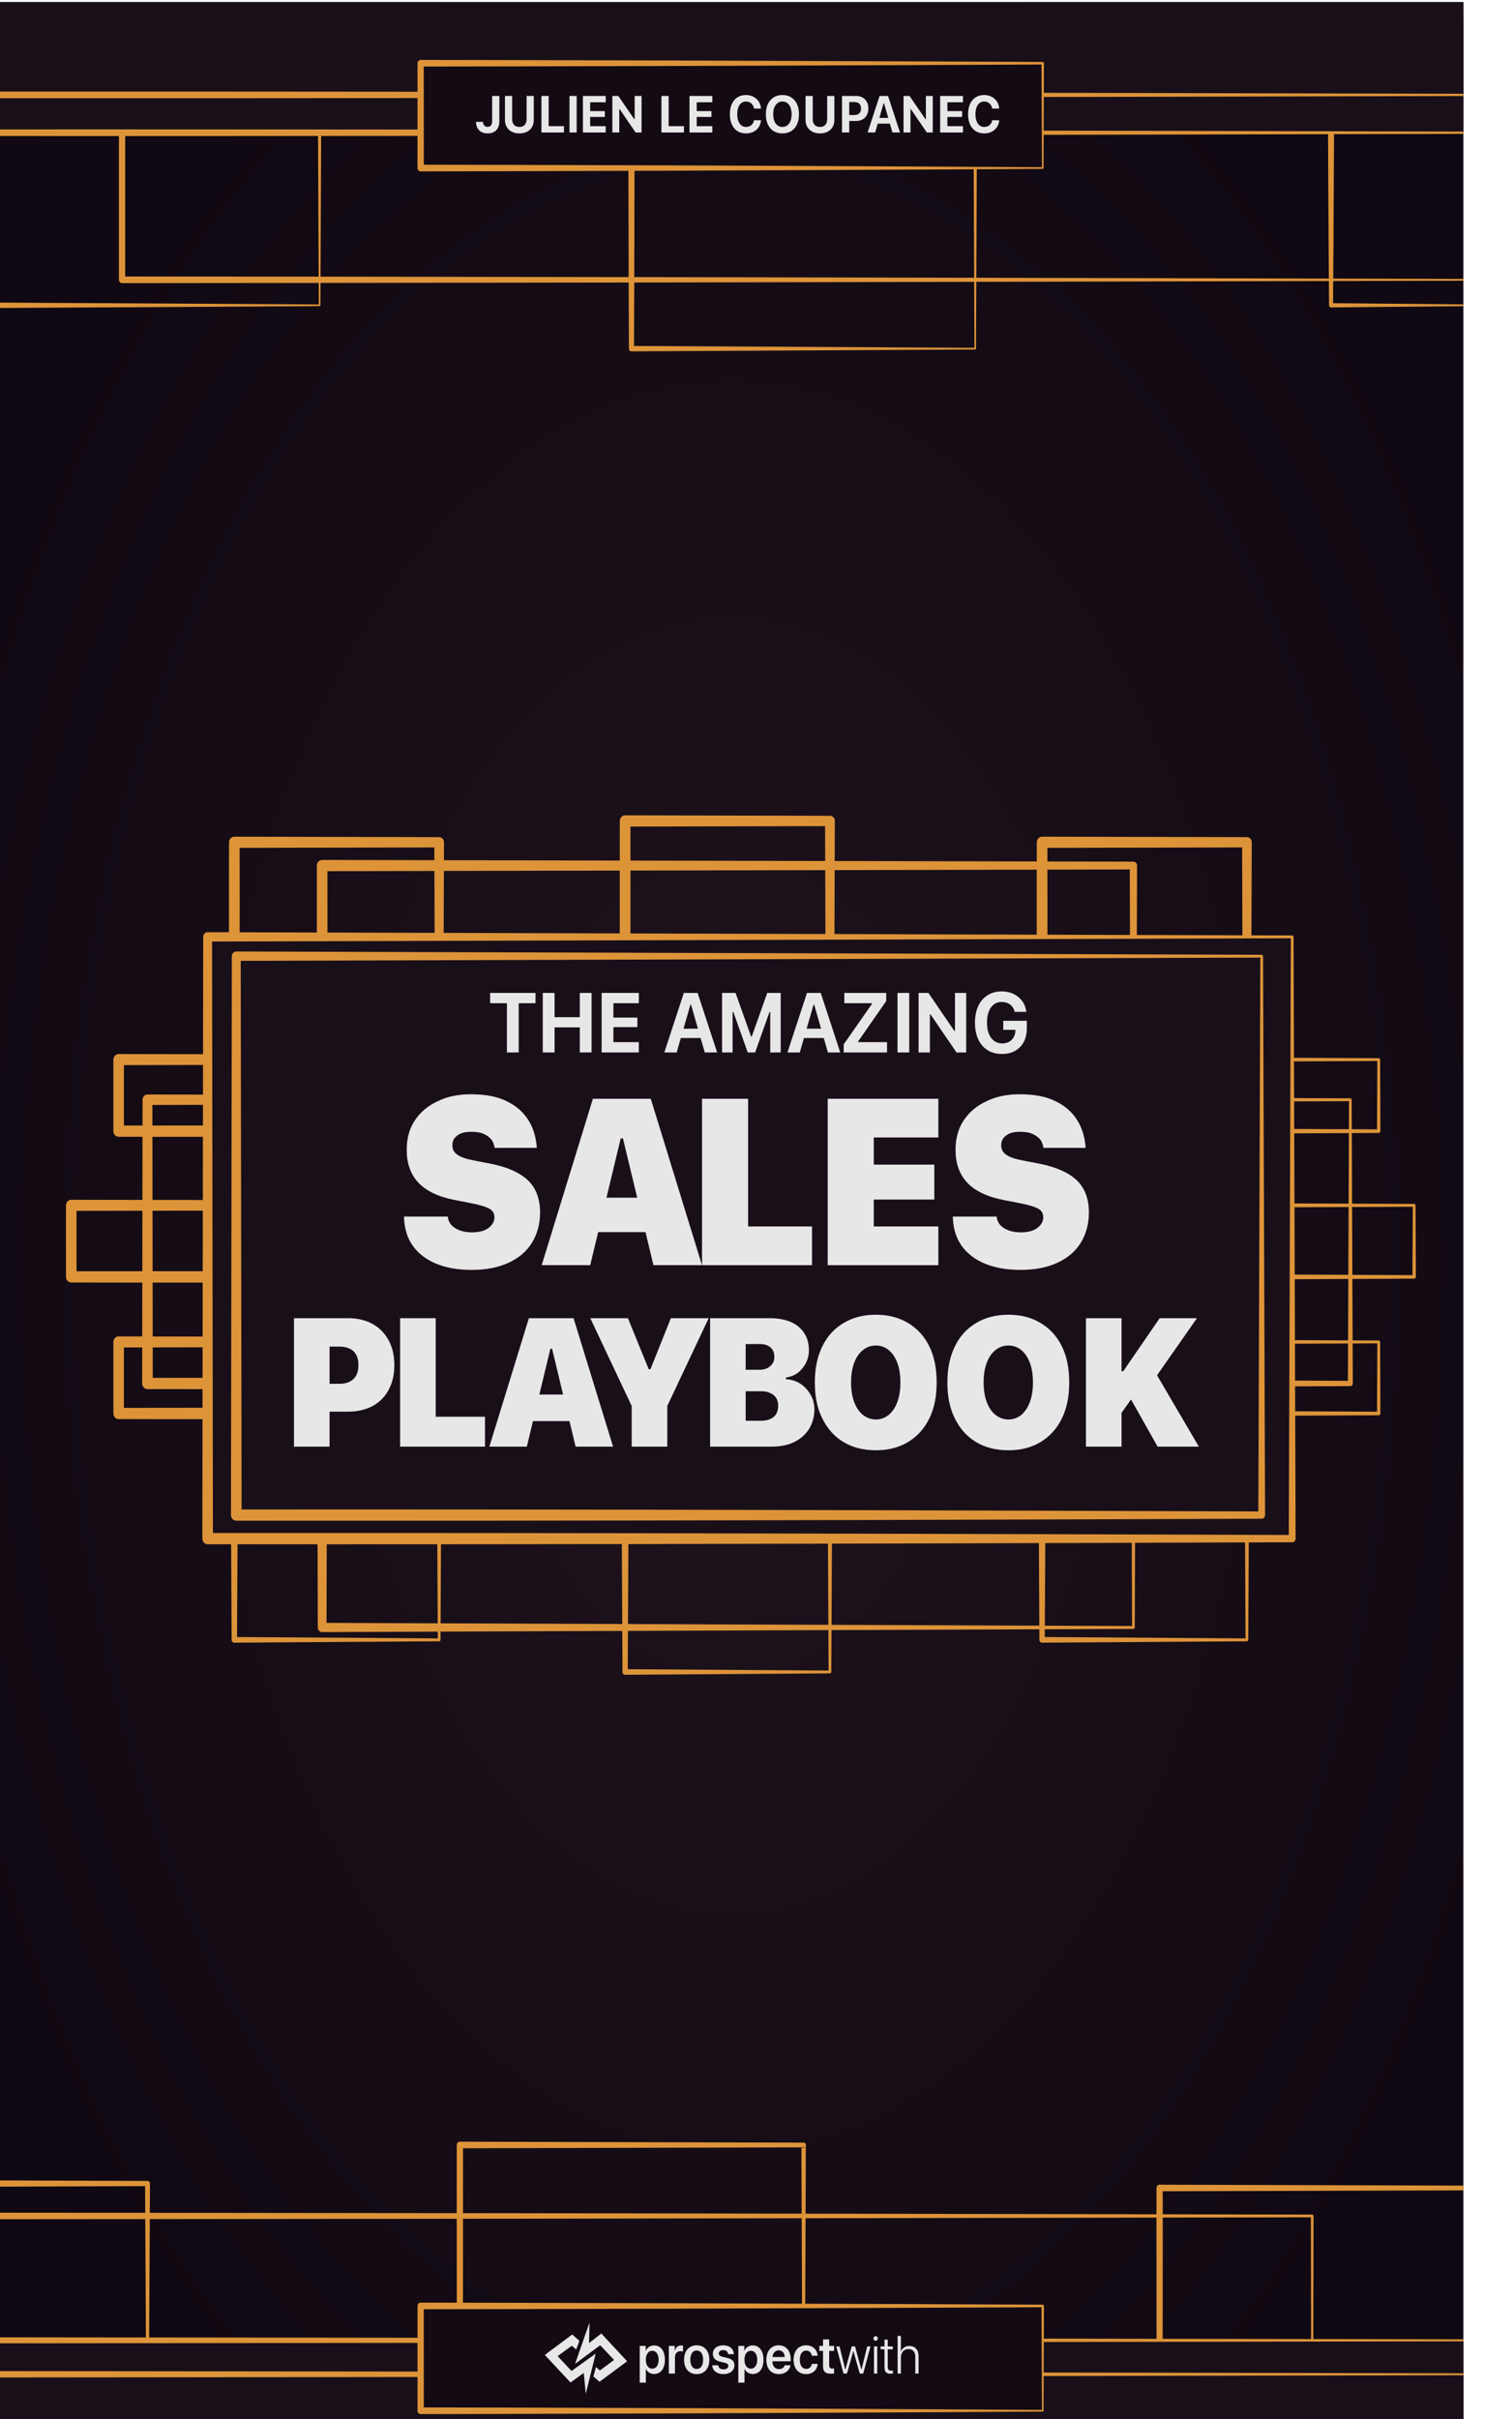 <?xml version="1.0" encoding="UTF-8" standalone="no"?>
<!DOCTYPE svg PUBLIC "-//W3C//DTD SVG 1.1//EN" "http://www.w3.org/Graphics/SVG/1.1/DTD/svg11.dtd">
<svg width="100%" height="100%" viewBox="0 0 312 499" version="1.1" xmlns="http://www.w3.org/2000/svg" xmlns:xlink="http://www.w3.org/1999/xlink" xml:space="preserve" xmlns:serif="http://www.serif.com/" style="fill-rule:evenodd;clip-rule:evenodd;stroke-linejoin:round;stroke-miterlimit:2;">
  <g transform="matrix(1,0,0,1,-210122,-182492)">
    <g id="Plan-de-travail1" serif:id="Plan de travail1" transform="matrix(0.016,0,0,0.017,210122,182491)">
      <rect x="0" y="85" width="18873" height="30121" style="fill:url(#_Radial1);"/>
      <clipPath id="_clip2">
        <rect x="0" y="85" width="18873" height="30121"/>
      </clipPath>
      <g clip-path="url(#_clip2)">
        <g transform="matrix(1.22,0,0,0.563,-132369,5432.24)">
          <path d="M122788,14156C122788,14139 122782,14125.2 122774,14125.2C122774,14125.2 118685,14092.6 115144,14070.3C112441,14053.4 110058,14043.1 110058,14043.1C110029,14043.1 110006,14093.6 110006,14156L110002,20271C110002,20337.9 110027,20392.1 110058,20392.1C110058,20392.1 111106,20395.4 112601,20392.7C113360,20391.4 114234,20388 115144,20383C118685,20363.5 122774,20328.1 122774,20328.1C122789,20328.1 122800,20302.5 122800,20271L122788,14156ZM122760,14186.9C122493,14189 118563,14220.2 115144,14241.7C112675,14257.1 110473,14267.1 110110,14268.7L110114,20149.8C110349,20149.1 111308,20147 112601,20149.3C113360,20150.6 114234,20154 115144,20159C118520,20177.6 122393,20210.7 122748,20213.7L122760,14186.9Z" style="fill:rgb(221,148,57);"/>
        </g>
        <g transform="matrix(1.278,0,0,0.142,-139124,14330.5)">
          <path d="M122788,14156C122788,14088.6 122782,14034 122774,14034C122774,14034 118685,13881.1 115144,13787.3C112441,13715.7 110058,13682.2 110058,13682.2C110029,13682.2 110005,13894.3 110005,14156L110005,20271C110005,20535.8 110028,20750.4 110058,20750.4C110058,20750.4 110874,20764.1 112093,20754.3C112957,20747.4 114023,20729.9 115144,20699.6C118685,20603.8 122774,20423.8 122774,20423.8C122783,20423.8 122791,20355.4 122791,20271L122788,14156ZM122760,14278.5C122500,14288.2 118566,14434.1 115144,14524.7C112677,14590.1 110476,14623.7 110111,14629L110111,19790.9C110311,19788 111056,19779.4 112093,19787.7C112957,19794.6 114023,19812.1 115144,19842.4C118553,19934.6 122469,20104.9 122757,20117.5L122760,14278.5Z" style="fill:rgb(221,148,57);"/>
        </g>
        <g transform="matrix(1.278,0,0,0.142,-139124,10904.8)">
          <path d="M122788,14156C122788,14088.6 122782,14034 122774,14034C122774,14034 118685,13881.1 115144,13787.3C112441,13715.7 110058,13682.2 110058,13682.2C110029,13682.2 110005,13894.3 110005,14156L110005,20271C110005,20535.8 110028,20750.4 110058,20750.4C110058,20750.4 110874,20764.1 112093,20754.3C112957,20747.4 114023,20729.9 115144,20699.6C118685,20603.8 122774,20423.8 122774,20423.8C122783,20423.8 122791,20355.4 122791,20271L122788,14156ZM122760,14278.5C122500,14288.2 118566,14434.1 115144,14524.7C112677,14590.1 110476,14623.7 110111,14629L110111,19790.9C110311,19788 111056,19779.4 112093,19787.7C112957,19794.6 114023,19812.1 115144,19842.4C118553,19934.6 122469,20104.9 122757,20117.5L122760,14278.5Z" style="fill:rgb(221,148,57);"/>
        </g>
        <g transform="matrix(1.362,0,0,0.142,-148980,12673.1)">
          <path d="M122787,14156C122787,14088.6 122781,14034 122774,14034C122774,14034 118685,13880.6 115144,13786.6C112441,13714.9 110058,13681.6 110058,13681.6C110031,13681.6 110008,13894 110008,14156L110008,20271C110008,20535.8 110030,20750.4 110058,20750.4C110058,20750.4 110874,20764.2 112093,20754.3C112957,20747.3 114023,20729.6 115144,20699.1C118685,20602.8 122774,20422 122774,20422C122783,20422 122790,20354.4 122790,20271L122787,14156ZM122761,14278.5C122509,14287.9 118570,14434.5 115144,14525.4C112669,14591 110463,14624.5 110108,14629.6L110108,19790.9C110303,19788.1 111050,19779.3 112093,19787.7C112957,19794.7 114023,19812.4 115144,19842.9C118558,19935.8 122480,20107.1 122758,20119.4L122761,14278.5Z" style="fill:rgb(221,148,57);"/>
        </g>
        <g transform="matrix(4.09911e-17,0.727,-1.711,1.13749e-16,38838.4,-69451.4)">
          <path d="M122798,14156C122798,14150.4 122787,14145.8 122774,14145.8L110058,14128.5C110022,14128.5 109993,14140.8 109993,14156L109964,20271C109964,20293 110006,20310.9 110058,20310.9C110058,20310.9 113237,20311.9 116416,20310.1C119595,20308.3 122774,20303.8 122774,20303.8C122817,20303.8 122851,20289.1 122851,20271L122798,14156ZM122697,20238.1L122750,14166.2L110123,14183.4L110152,20231.1C110699,20230.9 113557,20230.3 116416,20231.9C119305,20233.5 122195,20237.4 122697,20238.1Z" style="fill:rgb(221,148,57);"/>
        </g>
        <g transform="matrix(4.29411e-17,0.761,-0.432,2.87232e-17,11779.1,-73475.8)">
          <path d="M122797,14156C122797,14133.8 122787,14115.8 122774,14115.8C122774,14115.8 118685,14075.1 115144,14046.8C112441,14025.3 110058,14011.7 110058,14011.7C110013,14011.7 109976,14076.3 109976,14156L109969,20271C109969,20358.3 110009,20429 110058,20429C110058,20429 111106,20433.3 112601,20430.2C113360,20428.6 114234,20424.6 115144,20418.4C118685,20394.6 122774,20351.2 122774,20351.2C122799,20351.2 122819,20315.3 122819,20271L122797,14156ZM110140,14299.8L110147,20112.7C110430,20111.7 111362,20109.2 112601,20111.8C113360,20113.4 114234,20117.4 115144,20123.6C118468,20145.9 122275,20185.6 122729,20190.4L122751,14196.5C122418,14199.8 118531,14238.2 115144,14265.2C112735,14284.4 110580,14297.3 110140,14299.8Z" style="fill:rgb(221,148,57);"/>
        </g>
        <g transform="matrix(4.29411e-17,0.761,-0.432,2.87232e-17,22196.6,-73475.8)">
          <path d="M122797,14156C122797,14133.8 122787,14115.8 122774,14115.8C122774,14115.8 118685,14075.1 115144,14046.8C112441,14025.3 110058,14011.7 110058,14011.7C110013,14011.7 109976,14076.3 109976,14156L109969,20271C109969,20358.3 110009,20429 110058,20429C110058,20429 111106,20433.3 112601,20430.2C113360,20428.6 114234,20424.6 115144,20418.4C118685,20394.6 122774,20351.2 122774,20351.2C122799,20351.2 122819,20315.3 122819,20271L122797,14156ZM110140,14299.8L110147,20112.7C110430,20111.7 111362,20109.2 112601,20111.8C113360,20113.4 114234,20117.4 115144,20123.6C118468,20145.9 122275,20185.6 122729,20190.4L122751,14196.5C122418,14199.8 118531,14238.2 115144,14265.2C112735,14284.4 110580,14297.3 110140,14299.8Z" style="fill:rgb(221,148,57);"/>
        </g>
        <g transform="matrix(4.57863e-17,0.812,-0.432,2.87232e-17,16819.1,-79347.5)">
          <path d="M122795,14156C122795,14133.8 122786,14115.8 122774,14115.8C122774,14115.8 118685,14074.4 115144,14046C112441,14024.2 110058,14010.7 110058,14010.7C110015,14010.7 109981,14075.7 109981,14156L109974,20271C109974,20358.3 110012,20429 110058,20429C110058,20429 111106,20433.4 112601,20430.2C113360,20428.5 114234,20424.3 115144,20418C118685,20393.7 122774,20349.3 122774,20349.3C122797,20349.3 122816,20314.2 122816,20271L122795,14156ZM110135,14300.9L110142,20112.7C110418,20111.7 111354,20109.1 112601,20111.8C113360,20113.5 114234,20117.7 115144,20124C118477,20146.9 122296,20187.6 122733,20192.3L122753,14196.4C122430,14199.7 118536,14238.8 115144,14266C112727,14285.5 110565,14298.4 110135,14300.9Z" style="fill:rgb(221,148,57);"/>
        </g>
        <g transform="matrix(1.1,0,0,1.194,-118386,-5476.36)">
          <rect x="110058" y="14156" width="12716" height="6115" style="fill:rgb(25,15,25);"/>
          <path d="M122790,14156C122790,14148 122783,14141.5 122774,14141.5L110058,14108.4C110029,14108.4 110006,14129.7 110006,14156L109996,20271C109996,20302.5 110024,20328.1 110058,20328.1C110058,20328.1 112441,20329.7 115144,20326C118685,20321.1 122774,20308.1 122774,20308.1C122796,20308.1 122814,20291.5 122814,20271L122790,14156ZM122734,20233.8L122758,14170.6L110110,14203.4L110120,20213.9C110511,20213.7 112697,20212.7 115144,20216C118480,20220.6 122302,20232.4 122734,20233.8Z" style="fill:rgb(221,148,57);"/>
        </g>
        <g transform="matrix(1.04,0,0,1.109,-111413,-4038.84)">
          <rect x="110058" y="14156" width="12716" height="6115" style="fill:rgb(25,15,25);"/>
          <path d="M122791,14156C122791,14147.4 122783,14140.4 122774,14140.4L110058,14104.6C110028,14104.6 110003,14127.6 110003,14156L109992,20271C109992,20304.9 110022,20332.4 110058,20332.4C110058,20332.4 112441,20334.2 115144,20330.1C118685,20324.8 122774,20310.7 122774,20310.7C122797,20310.7 122816,20292.9 122816,20271L122791,14156ZM122732,20231.2L122757,14171.7L110113,14207.2L110124,20209.5C110524,20209.3 112704,20208.2 115144,20211.9C118475,20216.9 122290,20229.7 122732,20231.2Z" style="fill:rgb(221,148,57);"/>
        </g>
        <g transform="matrix(8.95895e-18,0.245,-2.872,1.78518e-16,59792.4,-26625.9)">
          <path d="M122816,14156C122816,14154 122797,14152.4 122774,14152.4L110058,14150.4C110022,14150.4 109992,14152.9 109992,14156C109992,14156 109947,16122.4 109921,17825C109901,19124.9 109894,20271 109894,20271C109894,20278.7 109968,20285 110058,20285L122774,20285.1C122865,20285.1 122939,20278.8 122939,20271C122939,20271 122930,19124.9 122906,17825C122873,16122.4 122816,14156 122816,14156ZM110124,14161.6C110127,14277.7 110170,16175.2 110195,17825C110213,19041.2 110221,20122.7 110222,20257L122609,20256.9C122610,20122 122619,19040.8 122642,17825C122674,16164.4 122730,14253 122732,14159.6L110124,14161.6Z" style="fill:rgb(221,148,57);"/>
        </g>
        <g transform="matrix(1.06541e-17,0.274,-0.705,4.39222e-17,14101.9,-29877.2)">
          <path d="M122811,14156C122811,14148 122795,14141.5 122774,14141.5L110058,14117.8C110004,14117.8 109960,14134.9 109960,14156C109960,14156 109938,16122.4 109925,17825C109915,19124.9 109912,20271 109912,20271C109912,20302.5 109977,20328 110058,20328C110058,20328 113237,20329.4 116416,20327.1C119595,20324.8 122774,20318.8 122774,20318.8C122842,20318.8 122897,20297.4 122897,20271L122811,14156ZM110156,14194C110159,14474.8 110179,16261.1 110191,17825C110199,18954.2 110203,19967.4 110204,20214C110862,20213.7 113639,20212.9 116416,20214.9C119228,20216.9 122041,20221.9 122652,20223L122737,14170.6L110156,14194Z" style="fill:rgb(221,148,57);"/>
        </g>
        <g transform="matrix(1.43042e-17,0.274,-0.289,1.8496e-17,23024.5,-29877.2)">
          <path d="M122811,14156C122811,14136.5 122795,14120.6 122774,14120.6L110058,14039.4C109990,14039.4 109935,14091.6 109935,14156L109912,20271C109912,20347.8 109977,20410 110058,20410C110058,20410 112441,20413.9 115144,20404.6C118685,20392.5 122774,20360.3 122774,20360.3C122826,20360.3 122868,20320.3 122868,20271L122811,14156ZM122681,20181L122736,14191.6L110181,14271.8L110204,20131.9C110760,20131.2 112835,20129.5 115144,20137.4C118371,20148.5 122054,20176.2 122681,20181Z" style="fill:rgb(221,148,57);"/>
        </g>
        <g transform="matrix(1.23362e-17,0.311,-0.725,4.51872e-17,22840.4,-33893.6)">
          <path d="M122807,14156C122807,14148.2 122792,14141.9 122774,14141.9L110058,14117.7C110009,14117.7 109969,14134.8 109969,14156L109929,20271C109929,20301.6 109987,20326.4 110058,20326.4C110058,20326.4 112441,20328 115144,20326.2C118685,20323.9 122774,20316.4 122774,20316.4C122832,20316.4 122879,20296.1 122879,20271L122807,14156ZM122669,20225.4L122741,14170.2L110147,14194.1L110186,20215.5C110716,20215.2 112811,20214.2 115144,20215.8C118352,20217.9 122009,20224.3 122669,20225.4Z" style="fill:rgb(221,148,57);"/>
        </g>
        <g transform="matrix(1.507,0,0,0.233,-165962,-3054.08)">
          <rect x="110058" y="14156" width="12716" height="6115" style="fill:rgb(25,15,25);"/>
          <path d="M122781,14156C122781,14131.9 122778,14112.3 122774,14112.3C122774,14112.3 118685,14058.6 115144,14025.4C112441,13999.9 110058,13987.7 110058,13987.7C110044,13987.7 110032,14063 110032,14156L110031,20271C110031,20365.8 110043,20442.7 110058,20442.7C110058,20442.7 110874,20447.5 112093,20444.2C112957,20441.8 114023,20435.9 115144,20425.4C118685,20392.3 122774,20329.7 122774,20329.7C122779,20329.7 122783,20303.4 122783,20271L122781,14156ZM122767,14199.8C122580,14202.2 118601,14254.1 115144,14286.6C112606,14310.5 110350,14322.8 110084,14324.2L110085,20099.2C110234,20098.4 111002,20094.9 112093,20097.8C112957,20100.2 114023,20106.1 115144,20116.6C118588,20148.8 122550,20208.9 122765,20212.2L122767,14199.8Z" style="fill:rgb(221,148,57);"/>
        </g>
        <g transform="matrix(1.521,0,0,0.21,-167698,-3046.66)">
          <rect x="110058" y="14156" width="12716" height="6115" style="fill:rgb(25,15,25);"/>
          <path d="M122781,14156C122781,14129.2 122778,14107.4 122774,14107.4C122774,14107.4 118685,14047.4 115144,14010.3C112441,13981.9 110058,13968.4 110058,13968.4C110044,13968.4 110032,14052.4 110032,14156L110032,20271C110032,20376.3 110043,20461.7 110058,20461.7C110058,20461.7 110874,20467.1 112093,20463.3C112957,20460.7 114023,20454 115144,20442.2C118685,20404.9 122774,20334.5 122774,20334.5C122779,20334.5 122783,20306.1 122783,20271L122781,14156ZM122767,14204.7C122582,14207.4 118602,14265.5 115144,14301.7C112606,14328.3 110349,14341.9 110084,14343.4L110084,20080.1C110233,20079.2 111002,20075.3 112093,20078.7C112957,20081.3 114023,20088 115144,20099.8C118590,20136.1 122554,20203.7 122765,20207.3L122767,14204.7Z" style="fill:rgb(221,148,57);"/>
        </g>
        <g transform="matrix(-6.129e-18,0.1,-1.312,8.04218e-17,32020.6,-10179.7)">
          <rect x="110058" y="14156" width="12716" height="6115" style="fill:rgb(19,10,20);"/>
          <path d="M122876,14156C122876,14151.7 122830,14148.2 122774,14148.2L110058,14144.1C109972,14144.1 109902,14149.4 109902,14156C109902,14156 109789,16122.4 109724,17825C109675,19124.9 109657,20271 109657,20271C109657,20287.9 109837,20301.6 110058,20301.6L122774,20301.9C122998,20301.9 123179,20288.1 123179,20271C123179,20271 123160,19124.9 123099,17825C123020,16122.4 122876,14156 122876,14156ZM110214,14167.9C110224,14333.2 110330,16199.3 110392,17825C110436,19000.5 110455,20050.2 110458,20240.4L122370,20240.1C122373,20049.1 122394,18999.8 122449,17825C122525,16184.8 122662,14300 122671,14163.8L110214,14167.9Z" style="fill:rgb(221,148,57);"/>
        </g>
        <g transform="matrix(1.10019e-17,0.278,-2.872,1.7894e-16,57579.3,-3650.84)">
          <path d="M122811,14156C122811,14154 122794,14152.4 122774,14152.4L110058,14150.1C110025,14150.1 109998,14152.8 109998,14156C109998,14156 109959,16122.4 109937,17825C109920,19124.9 109914,20271 109914,20271C109914,20278.7 109978,20285 110058,20285L122774,20285C122854,20285 122919,20278.8 122919,20271C122919,20271 122911,19124.9 122889,17825C122860,16122.4 122811,14156 122811,14156ZM110118,14161.9C110121,14280.4 110158,16176.4 110179,17825C110195,19041.2 110201,20122.7 110202,20257L122629,20257C122630,20122.5 122639,19041 122659,17825C122687,16164.4 122735,14253 122737,14159.6L110118,14161.9Z" style="fill:rgb(221,148,57);"/>
        </g>
        <g transform="matrix(1.43418e-17,0.293,-0.418,2.64242e-17,7819.83,-5695.11)">
          <path d="M122809,14156C122809,14142.5 122793,14131.5 122774,14131.5L110058,14080.3C109999,14080.3 109950,14114.2 109950,14156L109921,20271C109921,20324.1 109983,20367.1 110058,20367.1C110058,20367.1 112441,20370.1 115144,20365C118685,20358.3 122774,20339.3 122774,20339.3C122828,20339.3 122871,20308.7 122871,20271L122809,14156ZM122678,20202.3L122739,14180.6L110166,14231.2L110194,20174.7C110736,20174.2 112822,20172.6 115144,20177C118366,20183.1 122041,20199.4 122678,20202.3Z" style="fill:rgb(221,148,57);"/>
        </g>
        <g transform="matrix(1.22314e-17,0.303,-0.725,4.52202e-17,29651.7,-6741.63)">
          <path d="M122808,14156C122808,14148.2 122793,14141.9 122774,14141.9L110058,14118C110008,14118 109967,14135 109967,14156L109926,20271C109926,20301.6 109985,20326.4 110058,20326.4C110058,20326.4 113237,20327.8 116416,20325.3C119595,20322.9 122774,20316.7 122774,20316.7C122834,20316.7 122883,20296.2 122883,20271L122808,14156ZM122665,20225.1L122740,14170.2L110149,14193.8L110190,20215.6C110822,20215.3 113619,20214.5 116416,20216.7C119249,20218.8 122083,20224 122665,20225.1Z" style="fill:rgb(221,148,57);"/>
        </g>
        <g transform="matrix(1.43792e-17,0.345,-0.725,4.52827e-17,20627.3,-11885.9)">
          <path d="M122804,14156C122804,14148.2 122790,14141.9 122774,14141.9L110058,14116.5C110012,14116.5 109975,14134.2 109975,14156L109942,20271C109942,20301.6 109994,20326.4 110058,20326.4C110058,20326.4 112441,20328 115144,20326C118685,20323.4 122774,20315.2 122774,20315.2C122825,20315.2 122867,20295.4 122867,20271L122804,14156ZM122682,20226.6L122744,14170.2L110141,14195.4L110174,20215.5C110682,20215.2 112792,20214.2 115144,20216C118372,20218.4 122056,20225.4 122682,20226.6Z" style="fill:rgb(221,148,57);"/>
        </g>
        <g transform="matrix(1.845,0,0,0.322,-206268,23896)">
          <rect x="110058" y="14156" width="12716" height="6115" style="fill:rgb(25,15,25);"/>
          <path d="M122780,14156C122780,14138.5 122777,14124.4 122774,14124.4C122774,14124.4 118685,14085.9 115144,14061.9C112441,14043.5 110058,14034.6 110058,14034.6C110046,14034.6 110037,14088.9 110037,14156L110036,20271C110036,20339.7 110046,20395.3 110058,20395.3C110058,20395.3 110874,20398.7 112093,20396.4C112957,20394.7 114023,20390.5 115144,20383C118685,20359.4 122774,20314.8 122774,20314.8C122778,20314.8 122782,20295.2 122782,20271L122780,14156ZM122768,14187.7C122599,14189.3 118609,14226.6 115144,14250.1C112590,14267.5 110321,14276.4 110079,14277.4L110080,20146.6C110217,20146.1 110990,20143.5 112093,20145.6C112957,20147.3 114023,20151.5 115144,20159C118596,20182 122569,20225 122766,20227.1L122768,14187.7Z" style="fill:rgb(221,148,57);"/>
        </g>
        <g transform="matrix(1.602,0,0,0.24,-177010,25468.7)">
          <rect x="110058" y="14156" width="12716" height="6115" style="fill:rgb(25,15,25);"/>
          <path d="M122780,14156C122780,14132.5 122778,14113.5 122774,14113.5C122774,14113.5 118685,14061.1 115144,14028.7C112441,14003.9 110058,13992 110058,13992C110044,13992 110033,14065.4 110033,14156L110033,20271C110033,20363.3 110044,20438.1 110058,20438.1C110058,20438.1 110874,20442.8 112093,20439.6C112957,20437.3 114023,20431.4 115144,20421.2C118685,20388.8 122774,20327.7 122774,20327.7C122779,20327.7 122783,20302.3 122783,20271L122780,14156ZM122768,14198.6C122587,14200.9 118604,14251.6 115144,14283.3C112601,14306.6 110341,14318.6 110083,14319.9L110083,20103.7C110229,20103 110998,20099.5 112093,20102.4C112957,20104.7 114023,20110.6 115144,20120.8C118591,20152.3 122558,20211.1 122766,20214.2L122768,14198.6Z" style="fill:rgb(221,148,57);"/>
        </g>
        <g transform="matrix(-6.129e-18,0.1,-1.312,8.04218e-17,32020.6,17031.4)">
          <rect x="110058" y="14156" width="12716" height="6115" style="fill:rgb(19,10,20);"/>
          <path d="M122876,14156C122876,14151.7 122830,14148.2 122774,14148.2L110058,14144.1C109972,14144.1 109902,14149.4 109902,14156C109902,14156 109789,16122.4 109724,17825C109675,19124.9 109657,20271 109657,20271C109657,20287.9 109837,20301.6 110058,20301.6L122774,20301.9C122998,20301.9 123179,20288.1 123179,20271C123179,20271 123160,19124.9 123099,17825C123020,16122.4 122876,14156 122876,14156ZM110214,14167.9C110224,14333.2 110330,16199.3 110392,17825C110436,19000.5 110455,20050.2 110458,20240.4L122370,20240.1C122373,20049.1 122394,18999.8 122449,17825C122525,16184.8 122662,14300 122671,14163.8L110214,14167.9Z" style="fill:rgb(221,148,57);"/>
        </g>
        <g transform="matrix(4.816,0,0,4.804,7026.17,28237.8)">
          <path d="M292.588,57.94C282.437,57.94 274.526,63.082 270.571,71.19L270.242,71.19L270.242,59.127L254.224,59.127L254.224,152.005L270.637,152.005L270.637,117.398L270.967,117.398C274.79,125.243 282.7,130.121 292.852,130.121C310.386,130.121 321.592,116.344 321.592,94.064C321.592,71.717 310.32,57.94 292.588,57.94ZM287.578,116.673C277.361,116.673 270.571,107.774 270.505,94.064C270.571,80.484 277.361,71.454 287.578,71.454C298.191,71.454 304.783,80.287 304.783,94.064C304.783,107.906 298.191,116.673 287.578,116.673ZM332.139,129L348.552,129L348.552,88.329C348.552,78.507 354.155,72.508 363.45,72.508C366.218,72.508 368.723,72.904 370.107,73.431L370.107,58.6C368.921,58.336 367.075,57.94 364.966,57.94C356.726,57.94 350.596,62.818 348.223,71.322L347.893,71.322L347.893,59.127L332.139,59.127L332.139,129ZM406.824,130.384C427.324,130.384 440.64,116.739 440.64,94.064C440.64,71.454 427.192,57.677 406.824,57.677C386.455,57.677 373.008,71.519 373.008,94.064C373.008,116.739 386.323,130.384 406.824,130.384ZM406.824,117.398C396.409,117.398 389.685,108.961 389.685,94.064C389.685,79.232 396.475,70.729 406.824,70.729C417.239,70.729 423.962,79.232 423.962,94.064C423.962,108.961 417.239,117.398 406.824,117.398ZM449.934,79.166C449.934,89.515 456.658,96.107 470.039,99.073L481.641,101.644C488.958,103.292 491.462,105.665 491.462,109.884C491.462,115.091 486.519,118.387 478.543,118.387C470.237,118.387 465.557,114.959 464.304,108.17L448.154,108.17C449.473,121.683 460.283,130.384 478.543,130.384C495.681,130.384 507.81,121.485 507.81,108.302C507.81,98.15 502.207,92.547 487.705,89.317L476.104,86.747C468.787,85.099 465.886,82.33 465.886,78.309C465.886,73.168 470.698,69.74 477.949,69.74C485.53,69.74 490.21,73.761 490.869,80.089L506.162,80.089C505.767,66.839 494.956,57.677 477.949,57.677C461.074,57.677 449.934,66.378 449.934,79.166ZM556.655,57.94C546.504,57.94 538.594,63.082 534.639,71.19L534.309,71.19L534.309,59.127L518.291,59.127L518.291,152.005L534.705,152.005L534.705,117.398L535.034,117.398C538.857,125.243 546.768,130.121 556.919,130.121C574.453,130.121 585.659,116.344 585.659,94.064C585.659,71.717 574.387,57.94 556.655,57.94ZM551.646,116.673C541.428,116.673 534.639,107.774 534.573,94.064C534.639,80.484 541.428,71.454 551.646,71.454C562.258,71.454 568.85,80.287 568.85,94.064C568.85,107.906 562.258,116.673 551.646,116.673ZM642.481,108.104C640.701,113.905 634.9,117.728 627.253,117.728C616.509,117.728 609.653,110.213 609.653,99.007L609.653,98.019L658.499,98.019L658.499,92.679C658.499,71.454 646.106,57.677 626.265,57.677C606.094,57.677 593.306,72.245 593.306,94.327C593.306,116.607 605.962,130.384 626.924,130.384C643.469,130.384 655.73,121.288 657.839,108.104L642.481,108.104ZM626.331,70.399C635.757,70.399 642.085,77.32 642.415,87.208L609.785,87.208C610.444,77.452 617.102,70.399 626.331,70.399ZM730.679,84.044C729.558,69.344 718.154,57.677 699.697,57.677C679.395,57.677 666.211,71.717 666.211,94.064C666.211,116.739 679.395,130.384 699.829,130.384C717.363,130.384 729.426,120.101 730.745,104.479L715.254,104.479C713.738,112.389 708.333,117.135 700.027,117.135C689.612,117.135 682.888,108.697 682.888,94.064C682.888,79.693 689.546,70.992 699.895,70.992C708.662,70.992 713.87,76.595 715.188,84.044L730.679,84.044ZM745.115,42.779L745.115,59.127L735.095,59.127L735.095,71.783L745.115,71.783L745.115,110.411C745.115,123.99 751.047,129.33 766.143,129.33C769.636,129.33 772.866,129.066 774.646,128.67L774.646,116.146C773.591,116.344 771.482,116.476 769.966,116.476C764.165,116.476 761.528,113.839 761.528,108.104L761.528,71.783L774.712,71.783L774.712,59.127L761.528,59.127L761.528,42.779L745.115,42.779ZM872.139,60.445L863.372,60.445L848.013,119.244L847.815,119.244L830.742,60.445L821.909,60.445L804.837,119.244L804.639,119.244L789.28,60.445L780.447,60.445L799.959,129L809.187,129L826.194,72.113L826.392,72.113L843.464,129L852.693,129L872.139,60.445ZM885.916,46.207C889.146,46.207 891.782,43.636 891.782,40.406C891.782,37.176 889.146,34.606 885.916,34.606C882.752,34.606 880.115,37.176 880.115,40.406C880.115,43.636 882.752,46.207 885.916,46.207ZM881.565,129L890.266,129L890.266,60.445L881.565,60.445L881.565,129ZM909.646,43.307L909.646,60.445L899.429,60.445L899.429,67.696L909.646,67.696L909.646,112.125C909.646,124.518 914.26,129.396 925.73,129.396C927.576,129.396 931.267,129.198 932.19,129L932.19,121.551C931.663,121.683 928.367,121.815 927.444,121.815C921.116,121.815 918.347,118.783 918.347,111.729L918.347,67.696L931.86,67.696L931.86,60.445L918.347,60.445L918.347,43.307L909.646,43.307ZM944.846,129L953.613,129L953.613,88.658C953.613,75.738 961.589,67.103 973.916,67.103C985.518,67.103 992.175,74.288 992.175,86.153L992.175,129L1000.94,129L1000.94,84.703C1000.94,69.344 991.45,59.325 976.421,59.325C965.479,59.325 957.305,64.664 953.811,73.102L953.613,73.102L953.613,33.88L944.846,33.88L944.846,129Z" style="fill:rgb(231,231,231);fill-rule:nonzero;"/>
        </g>
        <g transform="matrix(4.816,0,0,4.804,7026.17,28237.8)">
          <path d="M118.542,51.959L119.77,0L81.075,104.536L148.331,57.526L185.49,94.639L147.409,121.237L136.968,112.577L130.212,136.392L146.488,149.691L220.5,98.041L151.402,27.835L118.542,51.959Z" style="fill:rgb(231,231,231);fill-rule:nonzero;"/>
        </g>
        <g transform="matrix(4.816,0,0,4.804,7026.17,28237.8)">
          <path d="M73.398,30.309L92.745,46.392L84.146,68.041L72.169,58.763L34.396,85.051L71.555,122.474L136.354,78.557L109.636,180L104.415,127.423L68.791,151.546L0,81.959L73.398,30.309Z" style="fill:rgb(231,231,231);fill-rule:nonzero;"/>
        </g>
        <g transform="matrix(2.586,0,0,2.579,4894.5,650.092)">
          <g transform="matrix(243.714,0,0,243.714,472,394)">
            <path d="M0.275,0.018C0.351,0.018 0.41,-0.003 0.452,-0.044C0.495,-0.085 0.516,-0.143 0.516,-0.217L0.516,-0.705L0.368,-0.705L0.368,-0.218C0.368,-0.183 0.36,-0.156 0.344,-0.137C0.328,-0.119 0.304,-0.109 0.273,-0.109C0.254,-0.109 0.237,-0.113 0.224,-0.121C0.21,-0.129 0.2,-0.14 0.193,-0.154C0.185,-0.168 0.181,-0.184 0.18,-0.202L0.18,-0.205L0.037,-0.205L0.037,-0.201C0.038,-0.157 0.049,-0.118 0.068,-0.085C0.087,-0.053 0.114,-0.027 0.149,-0.009C0.185,0.009 0.226,0.018 0.275,0.018Z" style="fill:rgb(231,231,231);fill-rule:nonzero;"/>
          </g>
          <g transform="matrix(243.714,0,0,243.714,604.852,394)">
            <path d="M0.38,0.018C0.441,0.018 0.493,0.007 0.537,-0.015C0.581,-0.036 0.615,-0.067 0.639,-0.106C0.663,-0.145 0.675,-0.191 0.675,-0.243L0.675,-0.705L0.528,-0.705L0.528,-0.256C0.528,-0.211 0.515,-0.174 0.49,-0.147C0.464,-0.12 0.428,-0.107 0.38,-0.107C0.333,-0.107 0.297,-0.12 0.271,-0.147C0.245,-0.174 0.232,-0.211 0.232,-0.256L0.232,-0.705L0.085,-0.705L0.085,-0.243C0.085,-0.191 0.097,-0.145 0.121,-0.106C0.146,-0.067 0.18,-0.036 0.224,-0.015C0.268,0.007 0.32,0.018 0.38,0.018Z" style="fill:rgb(231,231,231);fill-rule:nonzero;"/>
          </g>
          <g transform="matrix(243.714,0,0,243.714,786.733,394)">
            <path d="M0.085,-0L0.546,-0L0.546,-0.122L0.233,-0.122L0.233,-0.705L0.085,-0.705L0.085,-0Z" style="fill:rgb(231,231,231);fill-rule:nonzero;"/>
          </g>
          <g transform="matrix(243.714,0,0,243.714,926.726,394)">
            <rect x="0.085" y="-0.705" width="0.147" height="0.705" style="fill:rgb(231,231,231);fill-rule:nonzero;"/>
          </g>
          <g transform="matrix(243.714,0,0,243.714,993.652,394)">
            <path d="M0.085,-0L0.552,-0L0.552,-0.122L0.233,-0.122L0.233,-0.3L0.534,-0.3L0.534,-0.413L0.233,-0.413L0.233,-0.583L0.552,-0.583L0.552,-0.705L0.085,-0.705L0.085,-0Z" style="fill:rgb(231,231,231);fill-rule:nonzero;"/>
          </g>
          <g transform="matrix(243.714,0,0,243.714,1140.43,394)">
            <path d="M0.085,-0L0.227,-0L0.227,-0.451L0.3,-0.451L0.197,-0.503L0.561,-0L0.683,-0L0.683,-0.705L0.542,-0.705L0.542,-0.256L0.468,-0.256L0.571,-0.204L0.208,-0.705L0.085,-0.705L0.085,-0Z" style="fill:rgb(231,231,231);fill-rule:nonzero;"/>
          </g>
          <g transform="matrix(243.714,0,0,243.714,1385.19,394)">
            <path d="M0.085,-0L0.546,-0L0.546,-0.122L0.233,-0.122L0.233,-0.705L0.085,-0.705L0.085,-0Z" style="fill:rgb(231,231,231);fill-rule:nonzero;"/>
          </g>
          <g transform="matrix(243.714,0,0,243.714,1525.18,394)">
            <path d="M0.085,-0L0.552,-0L0.552,-0.122L0.233,-0.122L0.233,-0.3L0.534,-0.3L0.534,-0.413L0.233,-0.413L0.233,-0.583L0.552,-0.583L0.552,-0.705L0.085,-0.705L0.085,-0Z" style="fill:rgb(231,231,231);fill-rule:nonzero;"/>
          </g>
          <g transform="matrix(243.714,0,0,243.714,1734.12,394)">
            <path d="M0.385,0.018C0.442,0.018 0.492,0.008 0.536,-0.013C0.58,-0.034 0.616,-0.063 0.643,-0.101C0.67,-0.138 0.686,-0.181 0.691,-0.23L0.691,-0.236L0.547,-0.236L0.546,-0.231C0.542,-0.206 0.532,-0.184 0.517,-0.166C0.502,-0.147 0.483,-0.133 0.461,-0.122C0.439,-0.112 0.414,-0.107 0.385,-0.107C0.348,-0.107 0.316,-0.117 0.289,-0.137C0.262,-0.157 0.241,-0.185 0.227,-0.222C0.212,-0.258 0.205,-0.302 0.205,-0.352L0.205,-0.353C0.205,-0.403 0.212,-0.447 0.227,-0.484C0.241,-0.52 0.262,-0.548 0.289,-0.568C0.316,-0.588 0.348,-0.598 0.385,-0.598C0.413,-0.598 0.438,-0.592 0.461,-0.581C0.483,-0.57 0.502,-0.554 0.517,-0.534C0.532,-0.514 0.542,-0.491 0.547,-0.465L0.547,-0.461L0.69,-0.461L0.69,-0.468C0.686,-0.517 0.67,-0.561 0.643,-0.6C0.615,-0.638 0.579,-0.668 0.535,-0.69C0.49,-0.712 0.44,-0.723 0.385,-0.723C0.316,-0.723 0.258,-0.708 0.208,-0.678C0.159,-0.648 0.121,-0.606 0.094,-0.55C0.068,-0.495 0.054,-0.429 0.054,-0.353L0.054,-0.352C0.054,-0.276 0.068,-0.21 0.094,-0.155C0.121,-0.099 0.159,-0.057 0.208,-0.027C0.258,0.003 0.317,0.018 0.385,0.018Z" style="fill:rgb(231,231,231);fill-rule:nonzero;"/>
          </g>
          <g transform="matrix(243.714,0,0,243.714,1913.5,394)">
            <path d="M0.394,0.018C0.463,0.018 0.523,0.003 0.574,-0.027C0.625,-0.057 0.664,-0.1 0.691,-0.155C0.719,-0.211 0.732,-0.276 0.732,-0.352L0.732,-0.353C0.732,-0.429 0.719,-0.494 0.691,-0.55C0.663,-0.605 0.624,-0.648 0.573,-0.678C0.523,-0.708 0.463,-0.723 0.394,-0.723C0.325,-0.723 0.265,-0.708 0.214,-0.678C0.163,-0.648 0.124,-0.605 0.096,-0.55C0.068,-0.495 0.054,-0.429 0.054,-0.353L0.054,-0.352C0.054,-0.276 0.068,-0.211 0.095,-0.155C0.123,-0.1 0.162,-0.057 0.213,-0.027C0.264,0.003 0.324,0.018 0.394,0.018ZM0.394,-0.107C0.355,-0.107 0.321,-0.117 0.293,-0.137C0.265,-0.157 0.243,-0.186 0.228,-0.223C0.212,-0.259 0.205,-0.303 0.205,-0.352L0.205,-0.353C0.205,-0.403 0.212,-0.446 0.228,-0.483C0.244,-0.519 0.266,-0.548 0.294,-0.568C0.322,-0.588 0.355,-0.598 0.394,-0.598C0.432,-0.598 0.465,-0.588 0.493,-0.568C0.521,-0.548 0.543,-0.519 0.559,-0.483C0.574,-0.446 0.582,-0.403 0.582,-0.353L0.582,-0.352C0.582,-0.303 0.574,-0.259 0.559,-0.223C0.543,-0.186 0.521,-0.157 0.493,-0.137C0.465,-0.117 0.432,-0.107 0.394,-0.107Z" style="fill:rgb(231,231,231);fill-rule:nonzero;"/>
          </g>
          <g transform="matrix(243.714,0,0,243.714,2103.95,394)">
            <path d="M0.38,0.018C0.441,0.018 0.493,0.007 0.537,-0.015C0.581,-0.036 0.615,-0.067 0.639,-0.106C0.663,-0.145 0.675,-0.191 0.675,-0.243L0.675,-0.705L0.528,-0.705L0.528,-0.256C0.528,-0.211 0.515,-0.174 0.49,-0.147C0.464,-0.12 0.428,-0.107 0.38,-0.107C0.333,-0.107 0.297,-0.12 0.271,-0.147C0.245,-0.174 0.232,-0.211 0.232,-0.256L0.232,-0.705L0.085,-0.705L0.085,-0.243C0.085,-0.191 0.097,-0.145 0.121,-0.106C0.146,-0.067 0.18,-0.036 0.224,-0.015C0.268,0.007 0.32,0.018 0.38,0.018Z" style="fill:rgb(231,231,231);fill-rule:nonzero;"/>
          </g>
          <g transform="matrix(243.714,0,0,243.714,2285.83,394)">
            <path d="M0.159,-0.222L0.376,-0.222C0.425,-0.222 0.469,-0.232 0.506,-0.252C0.543,-0.272 0.572,-0.3 0.593,-0.336C0.613,-0.372 0.624,-0.414 0.624,-0.463L0.624,-0.464C0.624,-0.512 0.613,-0.554 0.593,-0.59C0.572,-0.626 0.543,-0.655 0.506,-0.675C0.469,-0.695 0.425,-0.705 0.376,-0.705L0.159,-0.705L0.159,-0.588L0.34,-0.588C0.382,-0.588 0.415,-0.577 0.439,-0.556C0.462,-0.534 0.474,-0.503 0.474,-0.463L0.474,-0.462C0.474,-0.422 0.462,-0.392 0.439,-0.37C0.415,-0.348 0.382,-0.337 0.34,-0.337L0.159,-0.337L0.159,-0.222ZM0.085,-0L0.233,-0L0.233,-0.705L0.085,-0.705L0.085,-0Z" style="fill:rgb(231,231,231);fill-rule:nonzero;"/>
          </g>
          <g transform="matrix(243.714,0,0,243.714,2425.71,394)">
            <path d="M0.035,-0L0.19,-0L0.362,-0.564L0.405,-0.564L0.405,-0.705L0.28,-0.705L0.035,-0ZM0.166,-0.171L0.564,-0.171L0.528,-0.281L0.202,-0.281L0.166,-0.171ZM0.543,-0L0.698,-0L0.453,-0.705L0.371,-0.705L0.371,-0.564L0.543,-0Z" style="fill:rgb(231,231,231);fill-rule:nonzero;"/>
          </g>
          <g transform="matrix(243.714,0,0,243.714,2592.71,394)">
            <path d="M0.085,-0L0.227,-0L0.227,-0.451L0.3,-0.451L0.197,-0.503L0.561,-0L0.683,-0L0.683,-0.705L0.542,-0.705L0.542,-0.256L0.468,-0.256L0.571,-0.204L0.208,-0.705L0.085,-0.705L0.085,-0Z" style="fill:rgb(231,231,231);fill-rule:nonzero;"/>
          </g>
          <g transform="matrix(243.714,0,0,243.714,2775.31,394)">
            <path d="M0.085,-0L0.552,-0L0.552,-0.122L0.233,-0.122L0.233,-0.3L0.534,-0.3L0.534,-0.413L0.233,-0.413L0.233,-0.583L0.552,-0.583L0.552,-0.705L0.085,-0.705L0.085,-0Z" style="fill:rgb(231,231,231);fill-rule:nonzero;"/>
          </g>
          <g transform="matrix(243.714,0,0,243.714,2922.08,394)">
            <path d="M0.385,0.018C0.442,0.018 0.492,0.008 0.536,-0.013C0.58,-0.034 0.616,-0.063 0.643,-0.101C0.67,-0.138 0.686,-0.181 0.691,-0.23L0.691,-0.236L0.547,-0.236L0.546,-0.231C0.542,-0.206 0.532,-0.184 0.517,-0.166C0.502,-0.147 0.483,-0.133 0.461,-0.122C0.439,-0.112 0.414,-0.107 0.385,-0.107C0.348,-0.107 0.316,-0.117 0.289,-0.137C0.262,-0.157 0.241,-0.185 0.227,-0.222C0.212,-0.258 0.205,-0.302 0.205,-0.352L0.205,-0.353C0.205,-0.403 0.212,-0.447 0.227,-0.484C0.241,-0.52 0.262,-0.548 0.289,-0.568C0.316,-0.588 0.348,-0.598 0.385,-0.598C0.413,-0.598 0.438,-0.592 0.461,-0.581C0.483,-0.57 0.502,-0.554 0.517,-0.534C0.532,-0.514 0.542,-0.491 0.547,-0.465L0.547,-0.461L0.69,-0.461L0.69,-0.468C0.686,-0.517 0.67,-0.561 0.643,-0.6C0.615,-0.638 0.579,-0.668 0.535,-0.69C0.49,-0.712 0.44,-0.723 0.385,-0.723C0.316,-0.723 0.258,-0.708 0.208,-0.678C0.159,-0.648 0.121,-0.606 0.094,-0.55C0.068,-0.495 0.054,-0.429 0.054,-0.353L0.054,-0.352C0.054,-0.276 0.068,-0.21 0.094,-0.155C0.121,-0.099 0.159,-0.057 0.208,-0.027C0.258,0.003 0.317,0.018 0.385,0.018Z" style="fill:rgb(231,231,231);fill-rule:nonzero;"/>
          </g>
        </g>
        <g>
          <g transform="matrix(2871.26,0,0,2864.05,5064.43,15409.4)">
            <path d="M0.354,0.02C0.419,0.02 0.474,0.01 0.52,-0.01C0.566,-0.03 0.601,-0.058 0.625,-0.094C0.649,-0.131 0.662,-0.174 0.662,-0.223L0.662,-0.223C0.662,-0.282 0.643,-0.328 0.607,-0.36C0.571,-0.392 0.515,-0.416 0.439,-0.43L0.368,-0.443C0.333,-0.449 0.307,-0.457 0.292,-0.467C0.276,-0.477 0.268,-0.49 0.268,-0.508L0.268,-0.508C0.268,-0.519 0.271,-0.529 0.277,-0.537C0.284,-0.546 0.294,-0.553 0.306,-0.558C0.319,-0.563 0.335,-0.565 0.354,-0.565C0.373,-0.565 0.39,-0.563 0.404,-0.558C0.419,-0.552 0.431,-0.545 0.44,-0.536C0.449,-0.527 0.454,-0.515 0.457,-0.502L0.458,-0.497L0.647,-0.497L0.647,-0.502C0.643,-0.546 0.63,-0.585 0.607,-0.618C0.584,-0.651 0.552,-0.677 0.509,-0.696C0.467,-0.715 0.414,-0.724 0.352,-0.724C0.296,-0.724 0.246,-0.715 0.203,-0.695C0.159,-0.676 0.125,-0.649 0.1,-0.614C0.075,-0.579 0.063,-0.537 0.063,-0.489L0.063,-0.488C0.063,-0.432 0.08,-0.386 0.114,-0.351C0.149,-0.315 0.204,-0.29 0.279,-0.276L0.35,-0.263C0.389,-0.256 0.417,-0.248 0.433,-0.24C0.449,-0.232 0.457,-0.22 0.457,-0.203L0.457,-0.202C0.457,-0.19 0.452,-0.179 0.444,-0.17C0.436,-0.16 0.425,-0.153 0.41,-0.147C0.395,-0.142 0.377,-0.139 0.356,-0.139C0.336,-0.139 0.317,-0.142 0.302,-0.147C0.286,-0.153 0.273,-0.16 0.264,-0.17C0.255,-0.179 0.25,-0.19 0.248,-0.202L0.248,-0.206L0.051,-0.206L0.051,-0.196C0.054,-0.151 0.067,-0.112 0.092,-0.08C0.117,-0.048 0.152,-0.023 0.196,-0.006C0.24,0.011 0.293,0.02 0.354,0.02Z" style="fill:rgb(231,231,231);fill-rule:nonzero;"/>
          </g>
          <g transform="matrix(2871.26,0,0,2864.05,6882.69,15409.4)">
            <path d="M0.036,-0L0.254,-0L0.391,-0.537L0.45,-0.537L0.45,-0.705L0.266,-0.705L0.036,-0ZM0.181,-0.14L0.604,-0.14L0.559,-0.286L0.226,-0.286L0.181,-0.14ZM0.538,-0L0.756,-0L0.526,-0.705L0.401,-0.705L0.401,-0.537L0.538,-0Z" style="fill:rgb(231,231,231);fill-rule:nonzero;"/>
          </g>
          <g transform="matrix(2871.26,0,0,2864.05,8821.51,15409.4)">
            <path d="M0.081,-0L0.575,-0L0.575,-0.164L0.288,-0.164L0.288,-0.705L0.081,-0.705L0.081,-0Z" style="fill:rgb(231,231,231);fill-rule:nonzero;"/>
          </g>
          <g transform="matrix(2871.26,0,0,2864.05,10442.1,15409.4)">
            <path d="M0.081,-0L0.578,-0L0.578,-0.164L0.288,-0.164L0.288,-0.278L0.56,-0.278L0.56,-0.426L0.288,-0.426L0.288,-0.541L0.578,-0.541L0.578,-0.705L0.081,-0.705L0.081,-0Z" style="fill:rgb(231,231,231);fill-rule:nonzero;"/>
          </g>
          <g transform="matrix(2871.26,0,0,2864.05,12142.6,15409.4)">
            <path d="M0.354,0.02C0.419,0.02 0.474,0.01 0.52,-0.01C0.566,-0.03 0.601,-0.058 0.625,-0.094C0.649,-0.131 0.662,-0.174 0.662,-0.223L0.662,-0.223C0.662,-0.282 0.643,-0.328 0.607,-0.36C0.571,-0.392 0.515,-0.416 0.439,-0.43L0.368,-0.443C0.333,-0.449 0.307,-0.457 0.292,-0.467C0.276,-0.477 0.268,-0.49 0.268,-0.508L0.268,-0.508C0.268,-0.519 0.271,-0.529 0.277,-0.537C0.284,-0.546 0.294,-0.553 0.306,-0.558C0.319,-0.563 0.335,-0.565 0.354,-0.565C0.373,-0.565 0.39,-0.563 0.404,-0.558C0.419,-0.552 0.431,-0.545 0.44,-0.536C0.449,-0.527 0.454,-0.515 0.457,-0.502L0.458,-0.497L0.647,-0.497L0.647,-0.502C0.643,-0.546 0.63,-0.585 0.607,-0.618C0.584,-0.651 0.552,-0.677 0.509,-0.696C0.467,-0.715 0.414,-0.724 0.352,-0.724C0.296,-0.724 0.246,-0.715 0.203,-0.695C0.159,-0.676 0.125,-0.649 0.1,-0.614C0.075,-0.579 0.063,-0.537 0.063,-0.489L0.063,-0.488C0.063,-0.432 0.08,-0.386 0.114,-0.351C0.149,-0.315 0.204,-0.29 0.279,-0.276L0.35,-0.263C0.389,-0.256 0.417,-0.248 0.433,-0.24C0.449,-0.232 0.457,-0.22 0.457,-0.203L0.457,-0.202C0.457,-0.19 0.452,-0.179 0.444,-0.17C0.436,-0.16 0.425,-0.153 0.41,-0.147C0.395,-0.142 0.377,-0.139 0.356,-0.139C0.336,-0.139 0.317,-0.142 0.302,-0.147C0.286,-0.153 0.273,-0.16 0.264,-0.17C0.255,-0.179 0.25,-0.19 0.248,-0.202L0.248,-0.206L0.051,-0.206L0.051,-0.196C0.054,-0.151 0.067,-0.112 0.092,-0.08C0.117,-0.048 0.152,-0.023 0.196,-0.006C0.24,0.011 0.293,0.02 0.354,0.02Z" style="fill:rgb(231,231,231);fill-rule:nonzero;"/>
          </g>
          <g transform="matrix(2216,0,0,2210.44,3612.09,17611)">
            <path d="M0.185,-0.192L0.396,-0.192C0.451,-0.192 0.499,-0.203 0.539,-0.223C0.579,-0.244 0.61,-0.273 0.632,-0.312C0.654,-0.35 0.665,-0.395 0.665,-0.447L0.665,-0.448C0.665,-0.5 0.654,-0.545 0.632,-0.583C0.61,-0.622 0.579,-0.652 0.539,-0.673C0.499,-0.694 0.451,-0.705 0.396,-0.705L0.185,-0.705L0.185,-0.549L0.347,-0.549C0.381,-0.549 0.408,-0.54 0.427,-0.524C0.446,-0.507 0.456,-0.482 0.456,-0.448L0.456,-0.447C0.456,-0.413 0.446,-0.388 0.427,-0.371C0.408,-0.354 0.381,-0.345 0.347,-0.345L0.185,-0.345L0.185,-0.192ZM0.081,-0L0.288,-0L0.288,-0.705L0.081,-0.705L0.081,-0Z" style="fill:rgb(231,231,231);fill-rule:nonzero;"/>
          </g>
          <g transform="matrix(2216,0,0,2210.44,4980.77,17611)">
            <path d="M0.081,-0L0.575,-0L0.575,-0.164L0.288,-0.164L0.288,-0.705L0.081,-0.705L0.081,-0Z" style="fill:rgb(231,231,231);fill-rule:nonzero;"/>
          </g>
          <g transform="matrix(2216,0,0,2210.44,6231.51,17611)">
            <path d="M0.036,-0L0.254,-0L0.391,-0.537L0.45,-0.537L0.45,-0.705L0.266,-0.705L0.036,-0ZM0.181,-0.14L0.604,-0.14L0.559,-0.286L0.226,-0.286L0.181,-0.14ZM0.538,-0L0.756,-0L0.526,-0.705L0.401,-0.705L0.401,-0.537L0.538,-0Z" style="fill:rgb(231,231,231);fill-rule:nonzero;"/>
          </g>
          <g transform="matrix(2216,0,0,2210.44,7533.11,17611)">
            <path d="M0.277,-0L0.484,-0L0.484,-0.223L0.725,-0.705L0.505,-0.705L0.386,-0.425L0.376,-0.425L0.255,-0.705L0.036,-0.705L0.277,-0.223L0.277,-0Z" style="fill:rgb(231,231,231);fill-rule:nonzero;"/>
          </g>
          <g transform="matrix(2216,0,0,2210.44,8978.61,17611)">
            <path d="M0.185,-0L0.439,-0C0.489,-0 0.533,-0.008 0.57,-0.025C0.607,-0.042 0.636,-0.066 0.657,-0.097C0.677,-0.128 0.688,-0.164 0.688,-0.205L0.688,-0.206C0.688,-0.235 0.68,-0.262 0.665,-0.286C0.65,-0.311 0.63,-0.331 0.605,-0.346C0.58,-0.361 0.552,-0.369 0.522,-0.37L0.522,-0.379C0.548,-0.383 0.571,-0.391 0.591,-0.405C0.611,-0.419 0.626,-0.437 0.638,-0.458C0.65,-0.48 0.656,-0.503 0.656,-0.528L0.656,-0.529C0.656,-0.566 0.647,-0.597 0.629,-0.623C0.611,-0.649 0.585,-0.67 0.551,-0.684C0.517,-0.698 0.476,-0.705 0.428,-0.705L0.185,-0.705L0.185,-0.563L0.371,-0.563C0.397,-0.563 0.418,-0.557 0.433,-0.544C0.447,-0.532 0.455,-0.515 0.455,-0.493L0.455,-0.492C0.455,-0.471 0.447,-0.455 0.431,-0.442C0.416,-0.429 0.395,-0.422 0.369,-0.422L0.185,-0.422L0.185,-0.304L0.378,-0.304C0.399,-0.304 0.417,-0.301 0.431,-0.294C0.446,-0.288 0.457,-0.279 0.465,-0.268C0.473,-0.256 0.477,-0.242 0.477,-0.225L0.477,-0.224C0.477,-0.197 0.468,-0.177 0.451,-0.163C0.433,-0.149 0.409,-0.142 0.376,-0.142L0.185,-0.142L0.185,-0ZM0.081,-0L0.288,-0L0.288,-0.705L0.081,-0.705L0.081,-0Z" style="fill:rgb(231,231,231);fill-rule:nonzero;"/>
          </g>
          <g transform="matrix(2216,0,0,2210.44,10406.8,17611)">
            <path d="M0.401,0.02C0.473,0.02 0.535,0.005 0.588,-0.025C0.641,-0.055 0.683,-0.098 0.712,-0.154C0.741,-0.209 0.755,-0.275 0.755,-0.352L0.755,-0.353C0.755,-0.43 0.741,-0.496 0.712,-0.551C0.683,-0.607 0.641,-0.649 0.588,-0.679C0.535,-0.709 0.473,-0.724 0.401,-0.724C0.329,-0.724 0.267,-0.709 0.214,-0.679C0.16,-0.649 0.119,-0.607 0.09,-0.551C0.061,-0.496 0.046,-0.43 0.046,-0.353L0.046,-0.352C0.046,-0.275 0.06,-0.209 0.09,-0.154C0.119,-0.098 0.16,-0.055 0.213,-0.025C0.266,0.005 0.329,0.02 0.401,0.02ZM0.401,-0.149C0.373,-0.149 0.348,-0.158 0.326,-0.174C0.304,-0.191 0.287,-0.214 0.275,-0.245C0.263,-0.275 0.257,-0.311 0.257,-0.352L0.257,-0.353C0.257,-0.394 0.263,-0.43 0.275,-0.46C0.287,-0.49 0.304,-0.514 0.326,-0.53C0.348,-0.547 0.373,-0.555 0.401,-0.555C0.429,-0.555 0.454,-0.547 0.476,-0.53C0.497,-0.514 0.514,-0.49 0.526,-0.46C0.538,-0.43 0.544,-0.394 0.544,-0.353L0.544,-0.352C0.544,-0.311 0.538,-0.275 0.526,-0.245C0.514,-0.214 0.497,-0.191 0.476,-0.174C0.454,-0.158 0.429,-0.149 0.401,-0.149Z" style="fill:rgb(231,231,231);fill-rule:nonzero;"/>
          </g>
          <g transform="matrix(2216,0,0,2210.44,12116.3,17611)">
            <path d="M0.401,0.02C0.473,0.02 0.535,0.005 0.588,-0.025C0.641,-0.055 0.683,-0.098 0.712,-0.154C0.741,-0.209 0.755,-0.275 0.755,-0.352L0.755,-0.353C0.755,-0.43 0.741,-0.496 0.712,-0.551C0.683,-0.607 0.641,-0.649 0.588,-0.679C0.535,-0.709 0.473,-0.724 0.401,-0.724C0.329,-0.724 0.267,-0.709 0.214,-0.679C0.16,-0.649 0.119,-0.607 0.09,-0.551C0.061,-0.496 0.046,-0.43 0.046,-0.353L0.046,-0.352C0.046,-0.275 0.06,-0.209 0.09,-0.154C0.119,-0.098 0.16,-0.055 0.213,-0.025C0.266,0.005 0.329,0.02 0.401,0.02ZM0.401,-0.149C0.373,-0.149 0.348,-0.158 0.326,-0.174C0.304,-0.191 0.287,-0.214 0.275,-0.245C0.263,-0.275 0.257,-0.311 0.257,-0.352L0.257,-0.353C0.257,-0.394 0.263,-0.43 0.275,-0.46C0.287,-0.49 0.304,-0.514 0.326,-0.53C0.348,-0.547 0.373,-0.555 0.401,-0.555C0.429,-0.555 0.454,-0.547 0.476,-0.53C0.497,-0.514 0.514,-0.49 0.526,-0.46C0.538,-0.43 0.544,-0.394 0.544,-0.353L0.544,-0.352C0.544,-0.311 0.538,-0.275 0.526,-0.245C0.514,-0.214 0.497,-0.191 0.476,-0.174C0.454,-0.158 0.429,-0.149 0.401,-0.149Z" style="fill:rgb(231,231,231);fill-rule:nonzero;"/>
          </g>
          <g transform="matrix(2216,0,0,2210.44,13825.9,17611)">
            <path d="M0.279,-0.173L0.352,-0.271L0.486,-0.38L0.727,-0.705L0.51,-0.705L0.298,-0.414L0.273,-0.414L0.279,-0.173ZM0.081,-0L0.288,-0L0.288,-0.705L0.081,-0.705L0.081,-0ZM0.498,-0L0.738,-0L0.487,-0.404L0.336,-0.271L0.498,-0Z" style="fill:rgb(231,231,231);fill-rule:nonzero;"/>
          </g>
          <g transform="matrix(1027.01,0,0,1024.43,6274.82,12828.3)">
            <path d="M0.256,-0L0.404,-0L0.404,-0.583L0.615,-0.583L0.615,-0.705L0.045,-0.705L0.045,-0.583L0.256,-0.583L0.256,-0Z" style="fill:rgb(231,231,231);fill-rule:nonzero;"/>
          </g>
          <g transform="matrix(1027.01,0,0,1024.43,6912.65,12828.3)">
            <path d="M0.085,-0L0.233,-0L0.233,-0.297L0.55,-0.297L0.55,-0L0.698,-0L0.698,-0.705L0.55,-0.705L0.55,-0.418L0.233,-0.418L0.233,-0.705L0.085,-0.705L0.085,-0Z" style="fill:rgb(231,231,231);fill-rule:nonzero;"/>
          </g>
          <g transform="matrix(1027.01,0,0,1024.43,7671.83,12828.3)">
            <path d="M0.085,-0L0.552,-0L0.552,-0.122L0.233,-0.122L0.233,-0.3L0.534,-0.3L0.534,-0.413L0.233,-0.413L0.233,-0.583L0.552,-0.583L0.552,-0.705L0.085,-0.705L0.085,-0Z" style="fill:rgb(231,231,231);fill-rule:nonzero;"/>
          </g>
          <g transform="matrix(1027.01,0,0,1024.43,8531.77,12828.3)">
            <path d="M0.035,-0L0.19,-0L0.362,-0.564L0.405,-0.564L0.405,-0.705L0.28,-0.705L0.035,-0ZM0.166,-0.171L0.564,-0.171L0.528,-0.281L0.202,-0.281L0.166,-0.171ZM0.543,-0L0.698,-0L0.453,-0.705L0.371,-0.705L0.371,-0.564L0.543,-0Z" style="fill:rgb(231,231,231);fill-rule:nonzero;"/>
          </g>
          <g transform="matrix(1027.01,0,0,1024.43,9225.27,12828.3)">
            <path d="M0.085,-0L0.217,-0L0.217,-0.479L0.29,-0.479L0.149,-0.685L0.407,-0L0.5,-0L0.758,-0.685L0.617,-0.479L0.69,-0.479L0.69,-0L0.821,-0L0.821,-0.705L0.652,-0.705L0.458,-0.189L0.449,-0.189L0.254,-0.705L0.085,-0.705L0.085,-0Z" style="fill:rgb(231,231,231);fill-rule:nonzero;"/>
          </g>
          <g transform="matrix(1027.01,0,0,1024.43,10119.8,12828.3)">
            <path d="M0.035,-0L0.19,-0L0.362,-0.564L0.405,-0.564L0.405,-0.705L0.28,-0.705L0.035,-0ZM0.166,-0.171L0.564,-0.171L0.528,-0.281L0.202,-0.281L0.166,-0.171ZM0.543,-0L0.698,-0L0.453,-0.705L0.371,-0.705L0.371,-0.564L0.543,-0Z" style="fill:rgb(231,231,231);fill-rule:nonzero;"/>
          </g>
          <g transform="matrix(1027.01,0,0,1024.43,10813.3,12828.3)">
            <path d="M0.066,-0L0.61,-0L0.61,-0.122L0.247,-0.122L0.247,-0.13L0.6,-0.609L0.6,-0.705L0.074,-0.705L0.074,-0.583L0.42,-0.583L0.42,-0.574L0.066,-0.096L0.066,-0Z" style="fill:rgb(231,231,231);fill-rule:nonzero;"/>
          </g>
          <g transform="matrix(1027.01,0,0,1024.43,11487.8,12828.3)">
            <rect x="0.085" y="-0.705" width="0.147" height="0.705" style="fill:rgb(231,231,231);fill-rule:nonzero;"/>
          </g>
          <g transform="matrix(1027.01,0,0,1024.43,11759.5,12828.3)">
            <path d="M0.085,-0L0.227,-0L0.227,-0.451L0.3,-0.451L0.197,-0.503L0.561,-0L0.683,-0L0.683,-0.705L0.542,-0.705L0.542,-0.256L0.468,-0.256L0.571,-0.204L0.208,-0.705L0.085,-0.705L0.085,-0Z" style="fill:rgb(231,231,231);fill-rule:nonzero;"/>
          </g>
          <g transform="matrix(1027.01,0,0,1024.43,12518.7,12828.3)">
            <path d="M0.392,0.018C0.456,0.018 0.512,0.006 0.558,-0.019C0.605,-0.044 0.641,-0.079 0.667,-0.125C0.692,-0.17 0.705,-0.224 0.705,-0.286L0.705,-0.375L0.409,-0.375L0.409,-0.268L0.561,-0.268L0.561,-0.255C0.56,-0.225 0.552,-0.199 0.538,-0.177C0.524,-0.155 0.505,-0.138 0.48,-0.125C0.455,-0.113 0.427,-0.107 0.395,-0.107C0.356,-0.107 0.322,-0.117 0.294,-0.137C0.266,-0.157 0.244,-0.185 0.228,-0.222C0.212,-0.259 0.205,-0.303 0.205,-0.354L0.205,-0.355C0.205,-0.405 0.212,-0.448 0.227,-0.484C0.242,-0.52 0.263,-0.548 0.291,-0.568C0.318,-0.588 0.351,-0.598 0.389,-0.598C0.43,-0.598 0.465,-0.588 0.494,-0.568C0.522,-0.549 0.542,-0.521 0.551,-0.486L0.552,-0.481L0.699,-0.481L0.698,-0.486C0.691,-0.533 0.674,-0.574 0.646,-0.61C0.618,-0.645 0.582,-0.673 0.538,-0.693C0.494,-0.713 0.444,-0.723 0.389,-0.723C0.321,-0.723 0.262,-0.708 0.211,-0.677C0.161,-0.647 0.123,-0.605 0.095,-0.55C0.068,-0.494 0.054,-0.429 0.054,-0.354L0.054,-0.353C0.054,-0.276 0.068,-0.21 0.095,-0.155C0.123,-0.099 0.161,-0.057 0.212,-0.027C0.262,0.003 0.322,0.018 0.392,0.018Z" style="fill:rgb(231,231,231);fill-rule:nonzero;"/>
          </g>
        </g>
      </g>
    </g>
  </g>
  <defs>
    <radialGradient id="_Radial1" cx="0" cy="0" r="1" gradientUnits="userSpaceOnUse" gradientTransform="matrix(10948.7,-88.661,142.214,17474,9437.68,15427.3)">
      <stop offset="0" style="stop-color:rgb(32,20,30);stop-opacity:1"/>
      <stop offset="1" style="stop-color:rgb(16,8,18);stop-opacity:1"/>
    </radialGradient>
  </defs>
</svg>
